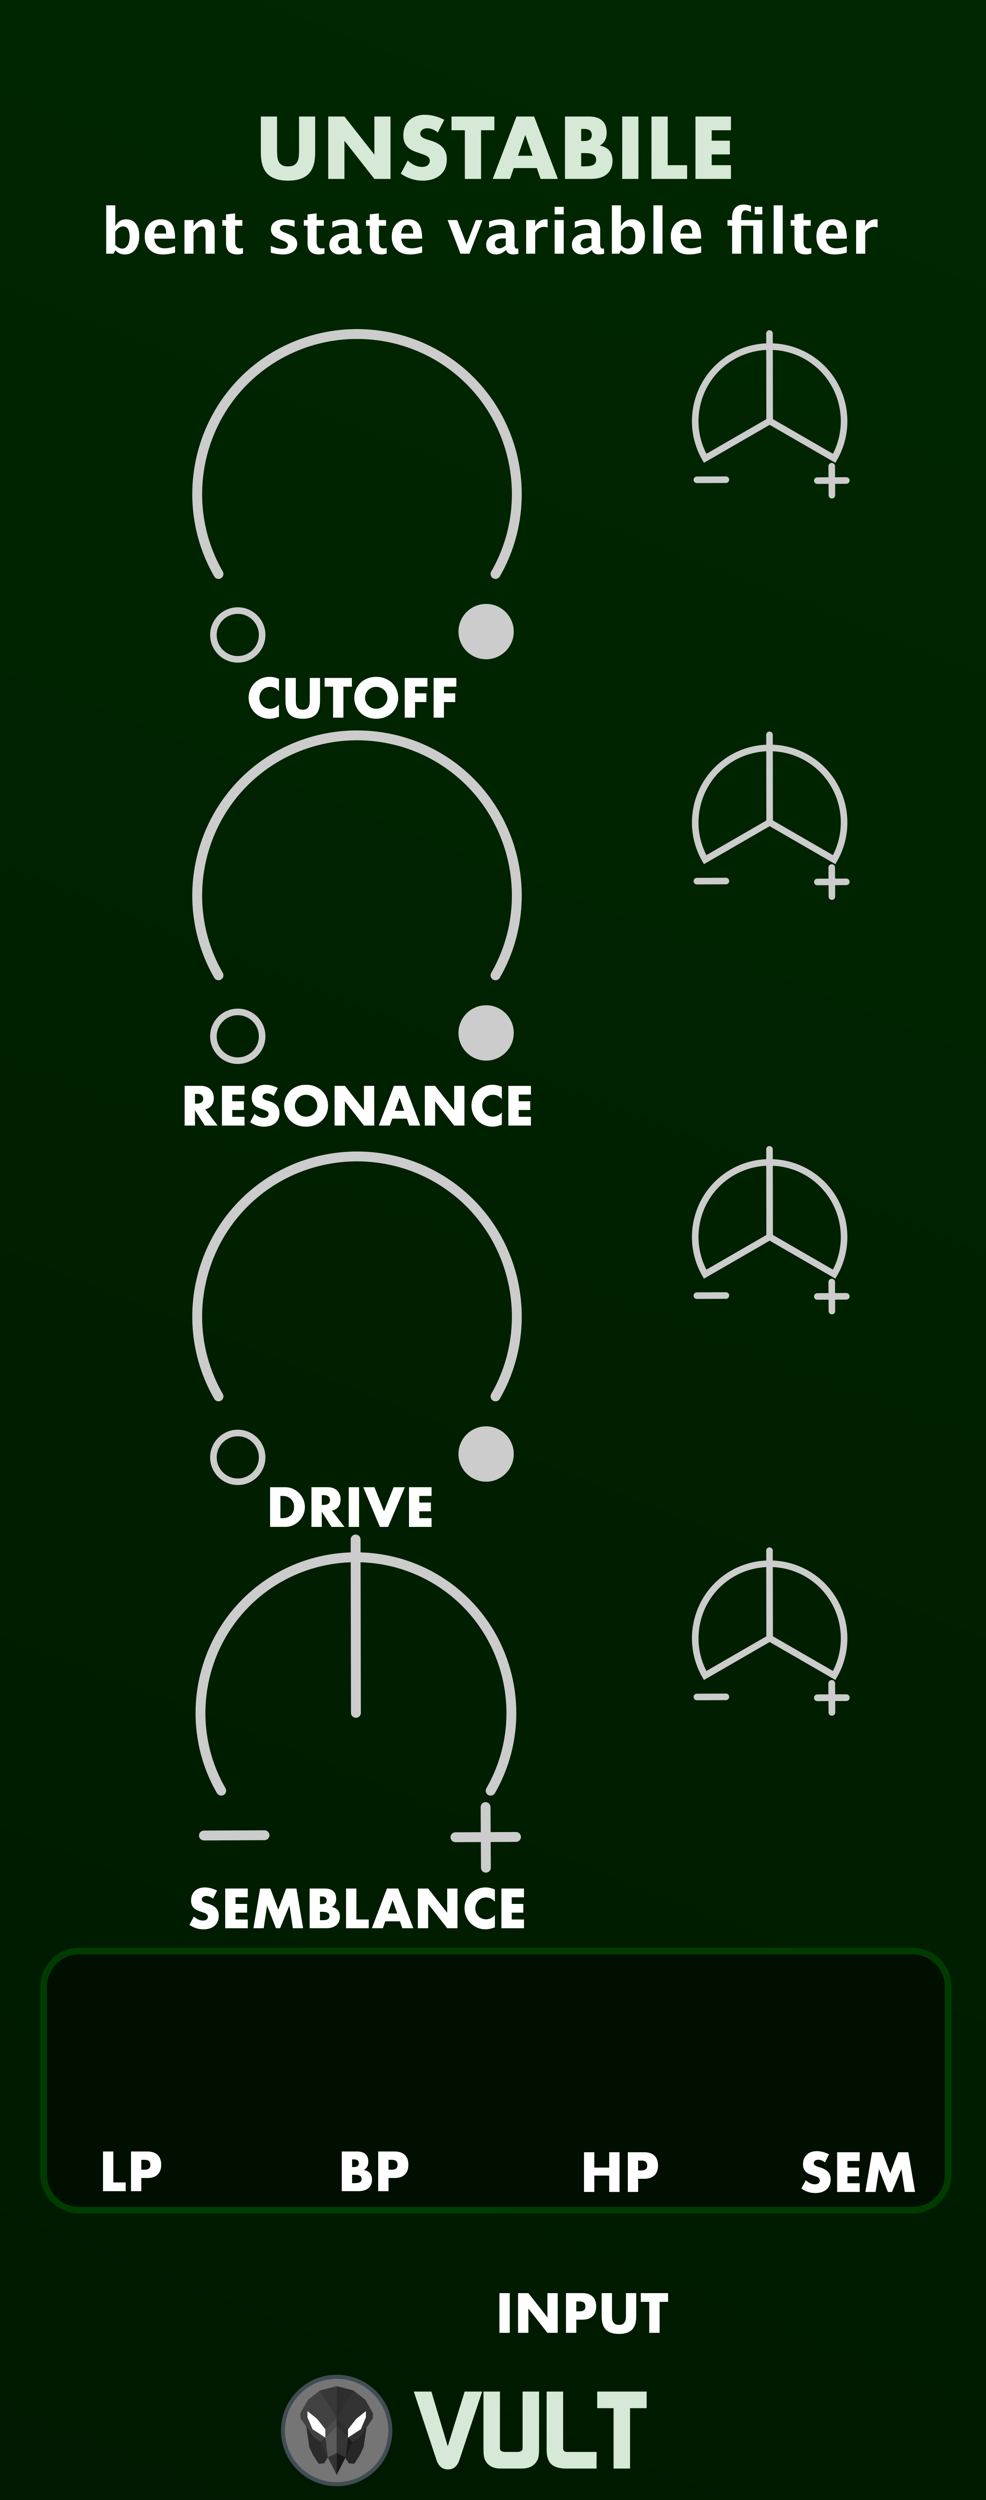<?xml version="1.0" encoding="UTF-8" standalone="no"?>
<svg
   xmlns:dc="http://purl.org/dc/elements/1.1/"
   xmlns:cc="http://creativecommons.org/ns#"
   xmlns:rdf="http://www.w3.org/1999/02/22-rdf-syntax-ns#"
   xmlns:svg="http://www.w3.org/2000/svg"
   xmlns="http://www.w3.org/2000/svg"
   xmlns:xlink="http://www.w3.org/1999/xlink"
   xmlns:sodipodi="http://sodipodi.sourceforge.net/DTD/sodipodi-0.dtd"
   xmlns:inkscape="http://www.inkscape.org/namespaces/inkscape"
   width="150px"
   height="380px"
   version="1.1"
   xml:space="preserve"
   style="fill-rule:evenodd;clip-rule:evenodd;"
   id="svg4863"
   sodipodi:docname="Unstabile.svg"
   inkscape:version="0.92.3 (2405546, 2018-03-11)">
  <rect width="100%" height="100%" fill="#808080" stroke="none"/>
  <defs
   id="defs4867">
    <linearGradient
   inkscape:collect="always"
   id="linearGradient5326">
      <stop
   style="stop-color:#001900;stop-opacity:1"
   offset="0"
   id="stop5322" />
      <stop
   style="stop-color:#002800;stop-opacity:1"
   offset="1"
   id="stop5324" />
    </linearGradient>
    <linearGradient
   inkscape:collect="always"
   xlink:href="#linearGradient5326"
   id="linearGradient5328"
   x1="0"
   y1="379.998"
   x2="150"
   y2="-0"
   gradientUnits="userSpaceOnUse" />
  </defs>
  <sodipodi:namedview
   pagecolor="#ffffff"
   bordercolor="#666666"
   borderopacity="1"
   objecttolerance="10"
   gridtolerance="10"
   guidetolerance="10"
   inkscape:pageopacity="0"
   inkscape:pageshadow="2"
   inkscape:window-width="1920"
   inkscape:window-height="1017"
   id="namedview4865"
   showgrid="false"
   inkscape:zoom="1.5798254"
   inkscape:cx="13.528258"
   inkscape:cy="162.30031"
   inkscape:window-x="1912"
   inkscape:window-y="-8"
   inkscape:window-maximized="1"
   inkscape:current-layer="svg4863" />
  <rect
   x="0"
   y="-0"
   width="150"
   height="379.998"
   style="fill:url(#linearGradient5328);stroke-width:3.786;fill-opacity:1"
   id="rect4542" />
  <path
   d="m 126.904,130.662 c 2.737,-4.742 1.665,-10.824 -2.533,-14.346 -4.194,-3.521 -10.372,-3.521 -14.566,0 -4.198,3.521 -5.27,9.604 -2.533,14.346 l 9.816,-5.666 z"
   style="fill:none;stroke:#cccccc;stroke-width:1;stroke-miterlimit:4;stroke-dasharray:none;stroke-linecap:round"
   id="path4545"
   inkscape:connector-curvature="0" />
  <path
   d="m 126.531,131.859 0.024,4.41"
   style="fill:#cccccc;fill-rule:nonzero;stroke:#cccccc;stroke-width:1;stroke-miterlimit:4;stroke-dasharray:none;stroke-linecap:round"
   id="path4548"
   inkscape:connector-curvature="0" />
  <path
   d="m 128.748,134.032 -4.41,0.02"
   style="fill:#cccccc;fill-rule:nonzero;stroke:#cccccc;stroke-width:1;stroke-miterlimit:4;stroke-dasharray:none;stroke-linecap:round"
   id="path4551"
   inkscape:connector-curvature="0" />
  <path
   d="m 110.429,133.908 -4.414,0.02"
   style="fill:#cccccc;fill-rule:nonzero;stroke:#cccccc;stroke-width:1;stroke-miterlimit:4;stroke-dasharray:none;stroke-linecap:round"
   id="path4554"
   inkscape:connector-curvature="0" />
  <path
   d="m 117.087,125 -0.024,-13.31"
   style="fill:none;stroke:#cccccc;stroke-width:1;stroke-miterlimit:4;stroke-dasharray:none;stroke-linecap:round"
   id="path4557"
   inkscape:connector-curvature="0" />
  <path
   inkscape:connector-curvature="0"
   id="path4560"
   style="fill:#ffffff;fill-rule:nonzero;stroke-width:4.002"
   d="m 29.66,167.739 h 0.296 c 0.308,0 0.548,-0.064 0.712,-0.192 0.164,-0.128 0.248,-0.312 0.248,-0.552 0,-0.24 -0.084,-0.424 -0.248,-0.552 -0.164,-0.128 -0.404,-0.192 -0.712,-0.192 h -0.296 z m 3.449,3.337 h -1.953 l -1.497,-2.321 v 2.321 h -1.569 v -6.035 h 2.441 c 0.336,0 0.628,0.048 0.88,0.148 0.252,0.1 0.456,0.232 0.62,0.404 0.164,0.172 0.284,0.368 0.368,0.592 0.084,0.224 0.124,0.464 0.124,0.72 0,0.46 -0.112,0.832 -0.332,1.116 -0.22,0.284 -0.548,0.48 -0.98,0.58 z" />
  <path
   inkscape:connector-curvature="0"
   id="path4562"
   style="fill:#ffffff;fill-rule:nonzero;stroke-width:4.002"
   d="m 37.199,166.371 h -1.865 v 1.008 h 1.761 v 1.329 h -1.761 v 1.04 h 1.865 v 1.329 h -3.433 v -6.035 h 3.433 z" />
  <path
   inkscape:connector-curvature="0"
   id="path4564"
   style="fill:#ffffff;fill-rule:nonzero;stroke-width:4.002"
   d="m 41.641,166.587 c -0.172,-0.14 -0.34,-0.24 -0.512,-0.308 -0.172,-0.068 -0.336,-0.1 -0.496,-0.1 -0.204,0 -0.368,0.048 -0.496,0.144 -0.128,0.096 -0.192,0.22 -0.192,0.376 0,0.108 0.032,0.196 0.096,0.264 0.064,0.068 0.148,0.128 0.252,0.18 0.104,0.052 0.22,0.096 0.352,0.132 0.132,0.036 0.26,0.076 0.388,0.12 0.512,0.172 0.888,0.4 1.124,0.684 0.236,0.284 0.356,0.656 0.356,1.116 0,0.308 -0.052,0.588 -0.156,0.84 -0.104,0.252 -0.256,0.464 -0.456,0.644 -0.2,0.18 -0.444,0.316 -0.736,0.416 -0.292,0.1 -0.62,0.148 -0.988,0.148 -0.764,0 -1.469,-0.228 -2.121,-0.68 l 0.672,-1.265 c 0.236,0.208 0.468,0.364 0.696,0.464 0.228,0.1 0.456,0.152 0.68,0.152 0.256,0 0.448,-0.06 0.572,-0.176 0.124,-0.116 0.188,-0.252 0.188,-0.4 0,-0.092 -0.016,-0.168 -0.048,-0.236 -0.032,-0.068 -0.084,-0.128 -0.16,-0.184 -0.076,-0.056 -0.172,-0.108 -0.292,-0.156 -0.12,-0.048 -0.264,-0.1 -0.436,-0.16 -0.204,-0.064 -0.4,-0.136 -0.596,-0.212 -0.196,-0.076 -0.368,-0.18 -0.52,-0.308 -0.152,-0.128 -0.276,-0.288 -0.368,-0.484 -0.092,-0.196 -0.14,-0.44 -0.14,-0.74 0,-0.3 0.048,-0.568 0.148,-0.812 0.1,-0.244 0.236,-0.452 0.416,-0.624 0.18,-0.172 0.396,-0.308 0.656,-0.404 0.26,-0.096 0.548,-0.144 0.868,-0.144 0.3,0 0.612,0.04 0.936,0.124 0.324,0.084 0.636,0.204 0.936,0.364 z" />
  <path
   inkscape:connector-curvature="0"
   id="path4566"
   style="fill:#ffffff;fill-rule:nonzero;stroke-width:4.002"
   d="m 44.866,168.06 c 0,0.24 0.044,0.46 0.136,0.664 0.092,0.204 0.212,0.38 0.368,0.528 0.156,0.148 0.336,0.264 0.54,0.348 0.204,0.084 0.424,0.124 0.652,0.124 0.228,0 0.448,-0.04 0.652,-0.124 0.204,-0.084 0.388,-0.2 0.544,-0.348 0.156,-0.148 0.28,-0.324 0.372,-0.528 0.092,-0.204 0.136,-0.424 0.136,-0.664 0,-0.24 -0.044,-0.46 -0.136,-0.664 -0.092,-0.204 -0.216,-0.38 -0.372,-0.528 -0.156,-0.148 -0.34,-0.264 -0.544,-0.348 -0.204,-0.084 -0.424,-0.124 -0.652,-0.124 -0.228,0 -0.448,0.04 -0.652,0.124 -0.204,0.084 -0.384,0.2 -0.54,0.348 -0.156,0.148 -0.276,0.324 -0.368,0.528 -0.092,0.204 -0.136,0.424 -0.136,0.664 z m -1.641,0 c 0,-0.448 0.084,-0.864 0.248,-1.253 0.164,-0.388 0.396,-0.724 0.688,-1.012 0.292,-0.288 0.644,-0.512 1.052,-0.676 0.408,-0.164 0.856,-0.244 1.349,-0.244 0.484,0 0.932,0.08 1.345,0.244 0.412,0.164 0.764,0.388 1.06,0.676 0.296,0.288 0.528,0.624 0.692,1.012 0.164,0.388 0.248,0.804 0.248,1.253 0,0.448 -0.084,0.864 -0.248,1.253 -0.164,0.388 -0.396,0.724 -0.692,1.012 -0.296,0.288 -0.648,0.512 -1.06,0.676 -0.412,0.164 -0.86,0.244 -1.345,0.244 -0.492,0 -0.94,-0.08 -1.349,-0.244 -0.408,-0.164 -0.76,-0.388 -1.052,-0.676 -0.292,-0.288 -0.524,-0.624 -0.688,-1.012 -0.164,-0.388 -0.248,-0.804 -0.248,-1.253 z" />
  <path
   inkscape:connector-curvature="0"
   id="path4568"
   style="fill:#ffffff;fill-rule:nonzero;stroke-width:4.002"
   d="m 50.901,171.077 v -6.035 h 1.569 l 2.897,3.69 v -3.69 h 1.561 v 6.035 h -1.561 l -2.897,-3.69 v 3.69 z" />
  <path
   inkscape:connector-curvature="0"
   id="path4570"
   style="fill:#ffffff;fill-rule:nonzero;stroke-width:4.002"
   d="m 61.489,168.836 -0.704,-2.009 -0.704,2.009 z m 0.416,1.192 H 59.664 l -0.36,1.048 h -1.673 l 2.297,-6.035 h 1.713 l 2.297,6.035 h -1.673 z" />
  <path
   inkscape:connector-curvature="0"
   id="path4572"
   style="fill:#ffffff;fill-rule:nonzero;stroke-width:4.002"
   d="m 64.626,171.077 v -6.035 h 1.569 l 2.897,3.69 v -3.69 h 1.561 v 6.035 h -1.561 l -2.897,-3.69 v 3.69 z" />
  <path
   inkscape:connector-curvature="0"
   id="path4574"
   style="fill:#ffffff;fill-rule:nonzero;stroke-width:4.002"
   d="m 76.343,167.059 c -0.364,-0.444 -0.812,-0.664 -1.345,-0.664 -0.236,0 -0.452,0.044 -0.652,0.128 -0.2,0.084 -0.372,0.2 -0.516,0.348 -0.144,0.148 -0.256,0.32 -0.34,0.524 -0.084,0.204 -0.124,0.42 -0.124,0.656 0,0.24 0.04,0.46 0.124,0.664 0.084,0.204 0.196,0.38 0.344,0.528 0.148,0.148 0.32,0.268 0.516,0.352 0.196,0.084 0.412,0.128 0.64,0.128 0.5,0 0.952,-0.212 1.353,-0.64 v 1.857 l -0.16,0.056 c -0.24,0.084 -0.464,0.148 -0.672,0.188 -0.208,0.04 -0.412,0.06 -0.616,0.06 -0.416,0 -0.816,-0.08 -1.196,-0.236 -0.38,-0.156 -0.716,-0.38 -1.008,-0.664 -0.292,-0.284 -0.524,-0.624 -0.7,-1.016 -0.176,-0.392 -0.264,-0.82 -0.264,-1.285 0,-0.464 0.088,-0.888 0.26,-1.277 0.172,-0.388 0.404,-0.72 0.696,-1 0.292,-0.28 0.628,-0.5 1.012,-0.656 0.384,-0.156 0.788,-0.236 1.209,-0.236 0.24,0 0.476,0.024 0.708,0.076 0.232,0.052 0.476,0.128 0.732,0.236 z" />
  <path
   inkscape:connector-curvature="0"
   id="path4576"
   style="fill:#ffffff;fill-rule:nonzero;stroke-width:4.002"
   d="m 80.769,166.371 h -1.865 v 1.008 h 1.761 v 1.329 h -1.761 v 1.04 h 1.865 v 1.329 H 77.336 v -6.035 h 3.433 z" />
  <path
   inkscape:connector-curvature="0"
   id="path4581"
   style="fill:none;stroke:#cccccc;stroke-width:1.5;stroke-miterlimit:4;stroke-dasharray:none;stroke-linecap:round"
   d="m 75.383,148.241 c 5.878,-10.184 3.577,-23.246 -5.43,-30.805 -9.008,-7.555 -22.273,-7.555 -31.281,0 -9.008,7.559 -11.309,20.621 -5.43,30.805" />
  <circle
   id="circle4584"
   style="fill:none;stroke:#cccccc;stroke-width:1;stroke-miterlimit:4;stroke-dasharray:none"
   r="3.706"
   cy="157.509"
   cx="36.173" />
  <circle
   id="circle4587"
   style="fill:#cccccc;stroke:#cccccc;stroke-width:1;stroke-miterlimit:4;stroke-dasharray:none"
   r="3.706"
   cy="156.997"
   cx="73.952" />
  <path
   d="m 144.249,301.981 c 0,-2.998 -2.436,-5.433 -5.435,-5.433 H 12.062 c -2.995,0 -5.431,2.435 -5.431,5.433 v 28.518 c 0,2.998 2.436,5.433 5.431,5.433 H 138.813 c 2.999,0 5.435,-2.435 5.435,-5.433 z"
   id="path4592"
   inkscape:connector-curvature="0"
   style="fill:#000f00;fill-opacity:1;stroke:#003c00;stroke-width:1;stroke-miterlimit:4;stroke-dasharray:none;stroke-opacity:1" />
  <path
   inkscape:connector-curvature="0"
   id="path4596"
   style="fill:none;stroke:#cccccc;stroke-width:1.5;stroke-miterlimit:4;stroke-dasharray:none;stroke-linecap:round"
   d="m 75.383,212.241 c 5.878,-10.184 3.577,-23.246 -5.43,-30.805 -9.008,-7.555 -22.273,-7.555 -31.281,0 -9.008,7.559 -11.309,20.621 -5.43,30.805" />
  <circle
   id="circle4599"
   style="fill:none;stroke:#cccccc;stroke-width:1;stroke-miterlimit:4;stroke-dasharray:none"
   r="3.706"
   cy="221.509"
   cx="36.173" />
  <circle
   id="circle4602"
   style="fill:#cccccc;stroke:#cccccc;stroke-width:1;stroke-miterlimit:4;stroke-dasharray:none"
   r="3.706"
   cy="220.997"
   cx="73.952" />
  <rect
   id="rect4607"
   style="fill:#ffffff;fill-rule:nonzero;stroke-width:4.002"
   height="6.035"
   width="1.569"
   y="348.538"
   x="75.98" />
  <path
   inkscape:connector-curvature="0"
   id="path4609"
   style="fill:#ffffff;fill-rule:nonzero;stroke-width:4.002"
   d="m 78.814,354.573 v -6.035 h 1.569 l 2.897,3.69 v -3.69 h 1.561 v 6.035 H 83.279 l -2.897,-3.69 v 3.69 z" />
  <path
   inkscape:connector-curvature="0"
   id="path4611"
   style="fill:#ffffff;fill-rule:nonzero;stroke-width:4.002"
   d="m 87.673,351.307 h 0.52 c 0.576,0 0.864,-0.252 0.864,-0.752 0,-0.5 -0.288,-0.752 -0.864,-0.752 h -0.52 z m 0,3.265 h -1.569 v -6.035 h 2.497 c 0.676,0 1.196,0.176 1.557,0.528 0.36,0.352 0.54,0.848 0.54,1.489 0,0.64 -0.18,1.136 -0.54,1.489 -0.36,0.352 -0.88,0.528 -1.557,0.528 h -0.928 z" />
  <path
   inkscape:connector-curvature="0"
   id="path4613"
   style="fill:#ffffff;fill-rule:nonzero;stroke-width:4.002"
   d="m 93.1,348.538 v 3.281 c 0,0.176 0.008,0.356 0.02,0.54 0.012,0.184 0.052,0.352 0.12,0.5 0.068,0.148 0.172,0.272 0.316,0.364 0.144,0.092 0.348,0.14 0.608,0.14 0.26,0 0.464,-0.048 0.604,-0.14 0.14,-0.092 0.248,-0.216 0.316,-0.364 0.068,-0.148 0.112,-0.316 0.124,-0.5 0.012,-0.184 0.02,-0.364 0.02,-0.54 v -3.281 h 1.561 v 3.497 c 0,0.94 -0.216,1.625 -0.644,2.057 -0.428,0.432 -1.088,0.648 -1.981,0.648 -0.892,0 -1.553,-0.216 -1.985,-0.648 -0.432,-0.432 -0.648,-1.116 -0.648,-2.057 v -3.497 z" />
  <path
   inkscape:connector-curvature="0"
   id="path4615"
   style="fill:#ffffff;fill-rule:nonzero;stroke-width:4.002"
   d="m 100.343,349.867 v 4.706 h -1.569 v -4.706 h -1.289 v -1.329 h 4.146 v 1.329 z" />
  <path
   inkscape:connector-curvature="0"
   id="path4620"
   style="fill:#ffffff;fill-rule:nonzero;stroke-width:4.002"
   d="m 17.241,327.008 v 4.706 h 1.881 v 1.329 h -3.449 v -6.035 z" />
  <path
   inkscape:connector-curvature="0"
   id="path4622"
   style="fill:#ffffff;fill-rule:nonzero;stroke-width:4.002"
   d="m 21.499,329.777 h 0.52 c 0.576,0 0.864,-0.252 0.864,-0.752 0,-0.5 -0.288,-0.752 -0.864,-0.752 h -0.52 z m 0,3.265 h -1.569 v -6.035 h 2.497 c 0.676,0 1.196,0.176 1.557,0.528 0.36,0.352 0.54,0.848 0.54,1.489 0,0.64 -0.18,1.136 -0.54,1.489 -0.36,0.352 -0.88,0.528 -1.557,0.528 h -0.928 z" />
  <path
   inkscape:connector-curvature="0"
   id="path4627"
   style="fill:#ffffff;fill-rule:nonzero;stroke-width:4.002"
   d="m 90.414,329.453 h 2.265 v -2.329 h 1.569 v 6.035 h -1.569 v -2.489 h -2.265 v 2.489 h -1.569 v -6.035 h 1.569 z" />
  <path
   inkscape:connector-curvature="0"
   id="path4629"
   style="fill:#ffffff;fill-rule:nonzero;stroke-width:4.002"
   d="m 97.08,329.893 h 0.52 c 0.576,0 0.864,-0.252 0.864,-0.752 0,-0.5 -0.288,-0.752 -0.864,-0.752 h -0.52 z m 0,3.265 h -1.569 v -6.035 h 2.497 c 0.676,0 1.196,0.176 1.557,0.528 0.36,0.352 0.54,0.848 0.54,1.489 0,0.64 -0.18,1.136 -0.54,1.489 -0.36,0.352 -0.88,0.528 -1.557,0.528 h -0.928 z" />
  <path
   inkscape:connector-curvature="0"
   id="path4634"
   style="fill:#ffffff;fill-rule:nonzero;stroke-width:1.059"
   d="m 16.158,38.559 v -7.351 h 1.379 v 3.203 c 0.354,-0.72 0.911,-1.08 1.672,-1.08 0.614,0 1.098,0.226 1.449,0.675 0.353,0.45 0.528,1.069 0.528,1.857 0,0.853 -0.198,1.535 -0.596,2.047 -0.397,0.51 -0.927,0.765 -1.591,0.765 -0.572,0 -1.059,-0.211 -1.462,-0.633 l -0.256,0.517 z m 1.379,-1.336 c 0.336,0.373 0.692,0.559 1.07,0.559 0.339,0 0.609,-0.164 0.81,-0.491 0.202,-0.327 0.303,-0.764 0.303,-1.311 0,-1.046 -0.337,-1.569 -1.01,-1.569 -0.407,0 -0.797,0.263 -1.173,0.787 z" />
  <path
   inkscape:connector-curvature="0"
   id="path4636"
   style="fill:#ffffff;fill-rule:nonzero;stroke-width:1.059"
   d="m 26.637,38.387 c -0.654,0.193 -1.276,0.289 -1.862,0.289 -0.853,0 -1.527,-0.242 -2.02,-0.726 -0.493,-0.484 -0.74,-1.146 -0.74,-1.983 0,-0.792 0.226,-1.428 0.678,-1.911 0.451,-0.483 1.048,-0.724 1.789,-0.724 0.749,0 1.295,0.236 1.639,0.707 0.345,0.472 0.517,1.219 0.517,2.239 h -3.17 c 0.093,0.975 0.628,1.462 1.606,1.462 0.463,0 0.984,-0.107 1.564,-0.321 z M 23.448,35.5 h 1.835 c 0,-0.872 -0.282,-1.308 -0.843,-1.308 -0.572,0 -0.902,0.435 -0.992,1.308 z" />
  <path
   inkscape:connector-curvature="0"
   id="path4638"
   style="fill:#ffffff;fill-rule:nonzero;stroke-width:1.059"
   d="m 28.063,38.559 v -5.112 h 1.377 v 0.963 c 0.45,-0.72 1.031,-1.08 1.742,-1.08 0.456,0 0.816,0.144 1.08,0.433 0.264,0.289 0.396,0.683 0.396,1.183 V 38.559 h -1.379 v -3.273 c 0,-0.58 -0.193,-0.87 -0.577,-0.87 -0.437,0 -0.859,0.308 -1.262,0.926 V 38.559 Z" />
  <path
   inkscape:connector-curvature="0"
   id="path4640"
   style="fill:#ffffff;fill-rule:nonzero;stroke-width:1.059"
   d="m 36.959,38.532 c -0.329,0.095 -0.589,0.144 -0.778,0.144 -1.194,0 -1.792,-0.559 -1.792,-1.676 v -2.691 h -0.572 v -0.861 h 0.572 v -0.861 l 1.379,-0.159 v 1.02 h 1.094 v 0.861 h -1.094 v 2.509 c 0,0.628 0.256,0.941 0.768,0.941 0.119,0 0.259,-0.022 0.425,-0.066 z" />
  <path
   inkscape:connector-curvature="0"
   id="path4642"
   style="fill:#ffffff;fill-rule:nonzero;stroke-width:1.059"
   d="m 41.196,38.396 v -1.01 c 0.683,0.286 1.266,0.428 1.75,0.428 0.565,0 0.848,-0.192 0.848,-0.577 0,-0.248 -0.233,-0.465 -0.699,-0.651 l -0.466,-0.186 c -0.506,-0.205 -0.867,-0.426 -1.084,-0.662 -0.217,-0.235 -0.326,-0.527 -0.326,-0.875 0,-0.485 0.184,-0.861 0.554,-1.13 0.37,-0.268 0.886,-0.402 1.55,-0.402 0.416,0 0.912,0.06 1.485,0.182 v 0.968 c -0.553,-0.193 -1.01,-0.288 -1.373,-0.288 -0.571,0 -0.857,0.177 -0.857,0.53 0,0.233 0.211,0.43 0.633,0.591 l 0.4,0.154 c 0.599,0.227 1.015,0.456 1.25,0.689 0.234,0.233 0.352,0.533 0.352,0.899 0,0.481 -0.2,0.871 -0.598,1.171 -0.399,0.299 -0.918,0.449 -1.557,0.449 -0.615,0 -1.236,-0.093 -1.862,-0.28 z" />
  <path
   inkscape:connector-curvature="0"
   id="path4644"
   style="fill:#ffffff;fill-rule:nonzero;stroke-width:1.059"
   d="m 49.357,38.532 c -0.329,0.095 -0.588,0.144 -0.777,0.144 -1.195,0 -1.792,-0.559 -1.792,-1.676 v -2.691 h -0.573 v -0.861 h 0.573 v -0.861 l 1.377,-0.159 v 1.02 h 1.095 v 0.861 h -1.095 v 2.509 c 0,0.628 0.256,0.941 0.769,0.941 0.118,0 0.259,-0.022 0.424,-0.066 z" />
  <path
   inkscape:connector-curvature="0"
   id="path4646"
   style="fill:#ffffff;fill-rule:nonzero;stroke-width:1.059"
   d="m 53.09,38.01 c -0.458,0.444 -0.951,0.666 -1.475,0.666 -0.448,0 -0.81,-0.137 -1.089,-0.41 -0.28,-0.273 -0.419,-0.627 -0.419,-1.062 0,-0.564 0.226,-0.999 0.678,-1.305 0.451,-0.306 1.098,-0.458 1.939,-0.458 h 0.367 v -0.466 c 0,-0.53 -0.302,-0.796 -0.907,-0.796 -0.537,0 -1.08,0.152 -1.629,0.456 v -0.95 c 0.624,-0.236 1.242,-0.354 1.853,-0.354 1.338,0 2.006,0.533 2.006,1.597 v 2.263 c 0,0.4 0.129,0.6 0.386,0.6 0.047,0 0.107,-0.005 0.182,-0.018 l 0.032,0.773 c -0.291,0.087 -0.548,0.13 -0.772,0.13 -0.565,0 -0.929,-0.222 -1.089,-0.666 z m 0,-0.74 v -1.039 h -0.325 c -0.891,0 -1.336,0.28 -1.336,0.839 0,0.19 0.065,0.348 0.193,0.478 0.129,0.128 0.288,0.193 0.478,0.193 0.323,0 0.653,-0.157 0.991,-0.47 z" />
  <path
   inkscape:connector-curvature="0"
   id="path4648"
   style="fill:#ffffff;fill-rule:nonzero;stroke-width:1.059"
   d="m 58.826,38.532 c -0.329,0.095 -0.589,0.144 -0.778,0.144 -1.194,0 -1.792,-0.559 -1.792,-1.676 v -2.691 h -0.572 v -0.861 h 0.572 v -0.861 l 1.379,-0.159 v 1.02 h 1.094 v 0.861 h -1.094 v 2.509 c 0,0.628 0.256,0.941 0.769,0.941 0.118,0 0.258,-0.022 0.424,-0.066 z" />
  <path
   inkscape:connector-curvature="0"
   id="path4650"
   style="fill:#ffffff;fill-rule:nonzero;stroke-width:1.059"
   d="m 64.216,38.387 c -0.654,0.193 -1.275,0.289 -1.861,0.289 -0.853,0 -1.528,-0.242 -2.021,-0.726 -0.493,-0.484 -0.74,-1.146 -0.74,-1.983 0,-0.792 0.226,-1.428 0.678,-1.911 0.451,-0.483 1.048,-0.724 1.79,-0.724 0.747,0 1.294,0.236 1.638,0.707 0.345,0.472 0.517,1.219 0.517,2.239 h -3.17 c 0.093,0.975 0.629,1.462 1.606,1.462 0.463,0 0.984,-0.107 1.564,-0.321 z m -3.189,-2.886 h 1.835 c 0,-0.872 -0.281,-1.308 -0.843,-1.308 -0.571,0 -0.902,0.435 -0.992,1.308 z" />
  <path
   inkscape:connector-curvature="0"
   id="path4652"
   style="fill:#ffffff;fill-rule:nonzero;stroke-width:1.059"
   d="m 70.046,38.559 -1.951,-5.112 h 1.453 l 1.429,3.687 1.42,-3.687 h 0.996 L 71.423,38.559 Z" />
  <path
   inkscape:connector-curvature="0"
   id="path4654"
   style="fill:#ffffff;fill-rule:nonzero;stroke-width:1.059"
   d="m 76.945,38.01 c -0.46,0.444 -0.951,0.666 -1.476,0.666 -0.447,0 -0.81,-0.137 -1.089,-0.41 -0.28,-0.273 -0.418,-0.627 -0.418,-1.062 0,-0.564 0.226,-0.999 0.677,-1.305 0.452,-0.306 1.098,-0.458 1.94,-0.458 h 0.367 v -0.466 c 0,-0.53 -0.303,-0.796 -0.907,-0.796 -0.537,0 -1.08,0.152 -1.629,0.456 v -0.95 c 0.624,-0.236 1.241,-0.354 1.853,-0.354 1.337,0 2.006,0.533 2.006,1.597 v 2.263 c 0,0.4 0.129,0.6 0.386,0.6 0.047,0 0.107,-0.005 0.181,-0.018 l 0.033,0.773 c -0.291,0.087 -0.55,0.13 -0.773,0.13 -0.564,0 -0.927,-0.222 -1.089,-0.666 z m 0,-0.74 v -1.039 h -0.326 c -0.89,0 -1.336,0.28 -1.336,0.839 0,0.19 0.065,0.348 0.194,0.478 0.128,0.128 0.288,0.193 0.478,0.193 0.322,0 0.653,-0.157 0.991,-0.47 z" />
  <path
   inkscape:connector-curvature="0"
   id="path4656"
   style="fill:#ffffff;fill-rule:nonzero;stroke-width:1.059"
   d="m 80.046,38.559 v -5.112 h 1.377 v 0.963 c 0.357,-0.72 0.9,-1.08 1.629,-1.08 0.087,0 0.173,0.009 0.256,0.028 v 1.229 c -0.196,-0.071 -0.377,-0.107 -0.545,-0.107 -0.548,0 -0.996,0.278 -1.34,0.833 v 3.245 z" />
  <path
   inkscape:connector-curvature="0"
   id="path4658"
   style="fill:#ffffff;fill-rule:nonzero;stroke-width:1.059"
   d="m 84.38,38.559 v -5.112 h 1.379 V 38.559 Z m 0,-5.973 v -1.151 h 1.379 v 1.151 z" />
  <path
   inkscape:connector-curvature="0"
   id="path4660"
   style="fill:#ffffff;fill-rule:nonzero;stroke-width:1.059"
   d="m 89.985,38.01 c -0.46,0.444 -0.951,0.666 -1.476,0.666 -0.447,0 -0.81,-0.137 -1.088,-0.41 -0.28,-0.273 -0.419,-0.627 -0.419,-1.062 0,-0.564 0.226,-0.999 0.678,-1.305 0.451,-0.306 1.098,-0.458 1.939,-0.458 h 0.367 v -0.466 c 0,-0.53 -0.303,-0.796 -0.907,-0.796 -0.537,0 -1.08,0.152 -1.629,0.456 v -0.95 c 0.624,-0.236 1.241,-0.354 1.853,-0.354 1.337,0 2.006,0.533 2.006,1.597 v 2.263 c 0,0.4 0.129,0.6 0.386,0.6 0.047,0 0.107,-0.005 0.182,-0.018 l 0.032,0.773 c -0.291,0.087 -0.55,0.13 -0.773,0.13 -0.564,0 -0.927,-0.222 -1.089,-0.666 z m 0,-0.74 v -1.039 h -0.325 c -0.891,0 -1.336,0.28 -1.336,0.839 0,0.19 0.064,0.348 0.193,0.478 0.129,0.128 0.288,0.193 0.478,0.193 0.323,0 0.653,-0.157 0.991,-0.47 z" />
  <path
   inkscape:connector-curvature="0"
   id="path4662"
   style="fill:#ffffff;fill-rule:nonzero;stroke-width:1.059"
   d="m 93.086,38.559 v -7.351 h 1.377 v 3.203 c 0.354,-0.72 0.912,-1.08 1.672,-1.08 0.614,0 1.098,0.226 1.451,0.675 0.352,0.45 0.528,1.069 0.528,1.857 0,0.853 -0.199,1.535 -0.596,2.047 -0.397,0.51 -0.929,0.765 -1.592,0.765 -0.571,0 -1.059,-0.211 -1.462,-0.633 l -0.256,0.517 z m 1.377,-1.336 c 0.336,0.373 0.692,0.559 1.071,0.559 0.338,0 0.608,-0.164 0.81,-0.491 0.201,-0.327 0.303,-0.764 0.303,-1.311 0,-1.046 -0.338,-1.569 -1.011,-1.569 -0.407,0 -0.797,0.263 -1.173,0.787 z" />
  <rect
   id="rect4664"
   style="fill:#ffffff;fill-rule:nonzero;stroke-width:1.059"
   height="7.351"
   width="1.379"
   y="31.208"
   x="99.404" />
  <path
   inkscape:connector-curvature="0"
   id="path4666"
   style="fill:#ffffff;fill-rule:nonzero;stroke-width:1.059"
   d="m 106.666,38.387 c -0.654,0.193 -1.276,0.289 -1.862,0.289 -0.853,0 -1.527,-0.242 -2.02,-0.726 -0.493,-0.484 -0.74,-1.146 -0.74,-1.983 0,-0.792 0.226,-1.428 0.678,-1.911 0.451,-0.483 1.048,-0.724 1.789,-0.724 0.749,0 1.295,0.236 1.639,0.707 0.344,0.472 0.517,1.219 0.517,2.239 h -3.17 c 0.093,0.975 0.628,1.462 1.606,1.462 0.462,0 0.984,-0.107 1.564,-0.321 z m -3.189,-2.886 h 1.834 c 0,-0.872 -0.281,-1.308 -0.842,-1.308 -0.572,0 -0.902,0.435 -0.992,1.308 z" />
  <path
   inkscape:connector-curvature="0"
   id="path4668"
   style="fill:#ffffff;fill-rule:nonzero;stroke-width:1.059"
   d="m 111.377,38.559 v -4.251 h -0.703 v -0.861 h 0.703 v -0.354 c 0,-0.643 0.152,-1.137 0.458,-1.483 0.306,-0.345 0.741,-0.519 1.305,-0.519 0.348,0 0.718,0.064 1.109,0.191 v 0.941 c -0.385,-0.172 -0.67,-0.256 -0.857,-0.256 -0.426,0 -0.638,0.388 -0.638,1.164 v 0.317 h 3.218 V 38.559 h -1.379 v -4.251 h -1.839 V 38.559 Z m 3.445,-5.973 v -1.151 h 1.15 v 1.151 z m -0.773,0.861" />
  <rect
   id="rect4670"
   style="fill:#ffffff;fill-rule:nonzero;stroke-width:1.059"
   height="7.351"
   width="1.379"
   y="31.208"
   x="117.695" />
  <path
   inkscape:connector-curvature="0"
   id="path4672"
   style="fill:#ffffff;fill-rule:nonzero;stroke-width:1.059"
   d="m 123.43,38.532 c -0.329,0.095 -0.589,0.144 -0.777,0.144 -1.195,0 -1.792,-0.559 -1.792,-1.676 v -2.691 h -0.573 v -0.861 h 0.573 v -0.861 l 1.377,-0.159 v 1.02 h 1.095 v 0.861 h -1.095 v 2.509 c 0,0.628 0.256,0.941 0.769,0.941 0.118,0 0.259,-0.022 0.424,-0.066 z" />
  <path
   inkscape:connector-curvature="0"
   id="path4674"
   style="fill:#ffffff;fill-rule:nonzero;stroke-width:1.059"
   d="m 128.821,38.387 c -0.655,0.193 -1.276,0.289 -1.862,0.289 -0.853,0 -1.527,-0.242 -2.02,-0.726 -0.494,-0.484 -0.741,-1.146 -0.741,-1.983 0,-0.792 0.227,-1.428 0.678,-1.911 0.452,-0.483 1.048,-0.724 1.79,-0.724 0.747,0 1.294,0.236 1.639,0.707 0.344,0.472 0.517,1.219 0.517,2.239 h -3.171 c 0.093,0.975 0.629,1.462 1.606,1.462 0.463,0 0.985,-0.107 1.565,-0.321 z m -3.189,-2.886 h 1.834 c 0,-0.872 -0.281,-1.308 -0.843,-1.308 -0.571,0 -0.901,0.435 -0.991,1.308 z" />
  <path
   inkscape:connector-curvature="0"
   id="path4676"
   style="fill:#ffffff;fill-rule:nonzero;stroke-width:1.059"
   d="m 130.246,38.559 v -5.112 h 1.379 v 0.963 c 0.357,-0.72 0.9,-1.08 1.629,-1.08 0.087,0 0.172,0.009 0.256,0.028 v 1.229 c -0.196,-0.071 -0.378,-0.107 -0.545,-0.107 -0.549,0 -0.996,0.278 -1.34,0.833 v 3.245 z" />
  
  
  
  
  
  
  
  
  <g
   id="g11219"
   style="fill:#d6e8d6"><path
     d="m 42.148,17.71 v 5.157 c 0,0.277 0.011,0.559 0.032,0.848 0.021,0.29 0.084,0.551 0.189,0.787 0.104,0.234 0.27,0.425 0.497,0.573 0.226,0.147 0.545,0.22 0.956,0.22 0.41,0 0.727,-0.073 0.95,-0.22 0.221,-0.148 0.388,-0.338 0.497,-0.573 0.109,-0.236 0.173,-0.497 0.194,-0.787 0.021,-0.289 0.032,-0.571 0.032,-0.848 v -5.157 h 2.452 v 5.497 c 0,1.476 -0.337,2.553 -1.012,3.233 -0.675,0.679 -1.713,1.019 -3.113,1.019 -1.401,0 -2.441,-0.34 -3.121,-1.019 C 40.022,25.76 39.682,24.683 39.682,23.207 v -5.497 z"
     style="fill:#d6e8d6;fill-rule:nonzero;stroke-width:1.332;fill-opacity:1"
     id="path4681"
     inkscape:connector-curvature="0" /><path
     d="m 49.935,27.195 v -9.485 h 2.465 l 4.554,5.799 v -5.799 h 2.453 V 27.195 h -2.453 l -4.554,-5.799 v 5.799 z"
     style="fill:#d6e8d6;fill-rule:nonzero;stroke-width:1.332;fill-opacity:1"
     id="path4683"
     inkscape:connector-curvature="0" /><path
     d="m 66.603,20.137 c -0.268,-0.217 -0.537,-0.38 -0.804,-0.483 -0.269,-0.105 -0.529,-0.157 -0.781,-0.157 -0.318,0 -0.578,0.075 -0.779,0.226 -0.202,0.151 -0.302,0.348 -0.302,0.591 0,0.168 0.051,0.305 0.151,0.414 0.101,0.109 0.233,0.204 0.397,0.284 0.164,0.08 0.348,0.149 0.553,0.208 0.206,0.059 0.409,0.121 0.61,0.188 0.806,0.269 1.395,0.627 1.767,1.076 0.374,0.449 0.561,1.034 0.561,1.754 0,0.487 -0.083,0.927 -0.245,1.321 -0.164,0.394 -0.404,0.733 -0.718,1.012 -0.314,0.281 -0.701,0.499 -1.157,0.655 -0.457,0.155 -0.975,0.232 -1.553,0.232 -1.2,0 -2.311,-0.356 -3.334,-1.068 l 1.056,-1.989 c 0.369,0.328 0.734,0.57 1.095,0.73 0.361,0.16 0.717,0.238 1.07,0.238 0.402,0 0.702,-0.092 0.899,-0.276 0.197,-0.185 0.296,-0.394 0.296,-0.63 0,-0.143 -0.025,-0.265 -0.076,-0.37 -0.049,-0.105 -0.133,-0.201 -0.25,-0.289 -0.119,-0.089 -0.272,-0.17 -0.46,-0.246 -0.189,-0.075 -0.417,-0.158 -0.686,-0.25 -0.318,-0.101 -0.631,-0.212 -0.938,-0.334 -0.305,-0.121 -0.578,-0.282 -0.818,-0.483 -0.238,-0.202 -0.432,-0.456 -0.578,-0.762 -0.147,-0.306 -0.22,-0.694 -0.22,-1.163 0,-0.47 0.077,-0.896 0.232,-1.277 0.156,-0.382 0.374,-0.709 0.655,-0.982 0.281,-0.272 0.625,-0.483 1.031,-0.635 0.406,-0.151 0.862,-0.226 1.365,-0.226 0.469,0 0.96,0.065 1.472,0.196 0.511,0.129 1.002,0.32 1.472,0.571 z"
     style="fill:#d6e8d6;fill-rule:nonzero;stroke-width:1.332;fill-opacity:1"
     id="path4685"
     inkscape:connector-curvature="0" /><path
     d="M 73.183,19.797 V 27.195 H 70.717 v -7.397 h -2.026 v -2.087 h 6.517 v 2.087 z"
     style="fill:#d6e8d6;fill-rule:nonzero;stroke-width:1.332;fill-opacity:1"
     id="path4687"
     inkscape:connector-curvature="0" /><path
     d="m 81.02,23.672 -1.107,-3.157 -1.107,3.157 z m 0.654,1.875 H 78.152 L 77.586,27.195 h -2.629 l 3.61,-9.485 h 2.693 L 84.869,27.195 h -2.629 z"
     style="fill:#d6e8d6;fill-rule:nonzero;stroke-width:1.332;fill-opacity:1"
     id="path4689"
     inkscape:connector-curvature="0" /><path
     d="m 88.417,25.282 h 0.541 c 0.621,0 1.064,-0.079 1.333,-0.238 0.268,-0.16 0.402,-0.416 0.402,-0.767 0,-0.353 -0.135,-0.609 -0.402,-0.767 -0.269,-0.16 -0.713,-0.24 -1.333,-0.24 h -0.541 z m 0,-3.849 h 0.453 c 0.771,0 1.157,-0.306 1.157,-0.918 0,-0.613 -0.386,-0.919 -1.157,-0.919 h -0.453 z m -2.467,-3.723 h 3.673 c 0.872,0 1.536,0.209 1.989,0.629 0.453,0.42 0.679,1.023 0.679,1.811 0,0.478 -0.087,0.874 -0.258,1.188 -0.172,0.316 -0.434,0.581 -0.786,0.799 0.352,0.068 0.651,0.17 0.899,0.309 0.248,0.137 0.449,0.308 0.603,0.509 0.156,0.201 0.266,0.428 0.334,0.679 0.067,0.252 0.1,0.519 0.1,0.806 0,0.444 -0.077,0.838 -0.232,1.181 -0.156,0.345 -0.374,0.634 -0.655,0.868 -0.281,0.234 -0.622,0.412 -1.024,0.529 -0.404,0.117 -0.856,0.176 -1.359,0.176 h -3.964 z"
     style="fill:#d6e8d6;fill-rule:nonzero;stroke-width:1.332;fill-opacity:1"
     id="path4691"
     inkscape:connector-curvature="0" /><rect
     x="94.656"
     y="17.71"
     width="2.465"
     height="9.485"
     style="fill:#d6e8d6;fill-rule:nonzero;stroke-width:1.332;fill-opacity:1"
     id="rect4693" /><path
     d="m 101.575,17.71 v 7.396 h 2.957 V 27.195 h -5.422 v -9.485 z"
     style="fill:#d6e8d6;fill-rule:nonzero;stroke-width:1.332;fill-opacity:1"
     id="path4695"
     inkscape:connector-curvature="0" /><path
     d="m 111.198,19.797 h -2.93 v 1.585 h 2.768 v 2.088 h -2.768 v 1.636 h 2.93 V 27.195 h -5.396 v -9.485 h 5.396 z"
     style="fill:#d6e8d6;fill-rule:nonzero;stroke-width:1.332;fill-opacity:1"
     id="path4697"
     inkscape:connector-curvature="0" /></g>
  
  
  
  <g
   id="g11225"
   style="fill:#d6e8d6"><path
     inkscape:connector-curvature="0"
     style="fill:#d6e8d6;fill-rule:nonzero;stroke-width:0.096;fill-opacity:1"
     d="m 62.952,363.5 h 2.674 l 2.49,8.317 2.574,-8.317 h 2.66 l -3.46,10.397 c -0.323,0.959 -0.903,1.438 -1.738,1.438 -0.847,0 -1.432,-0.484 -1.755,-1.452 z"
     id="path42" /><path
     inkscape:connector-curvature="0"
     style="fill:#d6e8d6;fill-rule:nonzero;stroke-width:0.096;fill-opacity:1"
     d="m 73.55,372.292 v -8.793 h 2.507 v 8.709 c 0.044,0.312 0.334,0.468 0.869,0.468 h 1.705 c 0.512,0 0.797,-0.145 0.853,-0.435 l 0.017,-0.084 v -8.659 h 2.507 v 8.776 c 0,0.769 -0.084,1.315 -0.251,1.638 -0.446,0.858 -1.231,1.287 -2.357,1.287 h -3.243 c -1.159,0 -1.95,-0.44 -2.374,-1.321 -0.156,-0.323 -0.234,-0.852 -0.234,-1.588 z"
     id="path44" /><path
     inkscape:connector-curvature="0"
     style="fill:#d6e8d6;fill-rule:nonzero;stroke-width:0.096;fill-opacity:1"
     d="m 83.161,372.343 v -8.843 h 2.507 v 8.642 c 0,0.357 0.212,0.535 0.635,0.535 h 4.463 l -0.017,2.524 h -4.664 c -0.167,0 -0.312,-0.006 -0.435,-0.017 -0.903,-0.078 -1.544,-0.343 -1.922,-0.794 -0.379,-0.452 -0.568,-1.134 -0.568,-2.048 z"
     id="path46" /><path
     inkscape:connector-curvature="0"
     style="fill:#d6e8d6;fill-rule:nonzero;stroke-width:0.096;fill-opacity:1"
     d="m 90.851,366.024 v -2.524 h 7.522 v 2.524 h -2.524 v 9.177 h -2.507 v -9.177 z"
     id="path48" /></g>
  <path
   id="path4"
   d="m 59.383,369.417 c 0,-4.509 -3.655,-8.165 -8.165,-8.165 -4.509,0 -8.165,3.655 -8.165,8.165 0,4.509 3.655,8.165 8.165,8.165 4.509,0 8.165,-3.655 8.165,-8.165 z"
   style="fill:#757575;fill-rule:nonzero;stroke:#414c55;stroke-width:0.611;stroke-miterlimit:10;stroke-dasharray:none;stroke-opacity:1"
   inkscape:connector-curvature="0" />
  <path
   inkscape:connector-curvature="0"
   style="fill:#2b2b2b;fill-rule:nonzero;stroke-width:0.036"
   d="m 49.321,374.394 0.553,-0.89 -1.063,-2.393 -2.216,-2.284 0.459,3.101 0.597,1.28 0.833,1.263 z"
   id="polygon6" />
  <path
   inkscape:connector-curvature="0"
   style="fill:#262626;fill-rule:nonzero;stroke-width:0.036"
   d="m 53.048,374.401 -0.553,-0.89 1.063,-2.393 2.216,-2.284 -0.459,3.101 -0.597,1.28 -0.833,1.263 z"
   id="polygon8" />
  <path
   inkscape:connector-curvature="0"
   style="fill:#424242;fill-rule:nonzero;stroke-width:0.036"
   d="m 48.636,363.359 2.584,-0.66 v 13.448 l -1.35,-2.651 -1.06,-2.385 -1.023,-0.581 -2.052,-2.921 -0.057,-0.775 1.149,-2.067 z"
   id="polygon12" />
  <path
   inkscape:connector-curvature="0"
   style="fill:#333333;fill-rule:nonzero;stroke-width:0.036"
   d="m 53.801,363.364 -2.584,-0.66 v 13.448 l 1.35,-2.651 1.06,-2.385 1.023,-0.581 2.051,-2.921 0.057,-0.775 -1.148,-2.067 z"
   id="polygon14" />
  <path
   inkscape:connector-curvature="0"
   style="fill:#4c4c4c;fill-rule:nonzero;stroke-width:0.036"
   d="m 49.496,369.237 1.723,-1.684 v 1.23 l -1.723,1.718 v -1.263"
   id="polyline16" />
  <path
   inkscape:connector-curvature="0"
   style="fill:#5b5b5b;fill-rule:nonzero;stroke-width:0.036"
   d="m 51.22,368.781 -1.723,1.718 0.376,3.004 1.347,2.643 z"
   id="polygon18" />
  <path
   inkscape:connector-curvature="0"
   style="fill:#333333;fill-rule:nonzero;stroke-width:0.036"
   d="m 51.22,376.146 -1.347,-2.643 1.347,-0.635 z"
   id="polygon20" />
  <path
   inkscape:connector-curvature="0"
   style="fill:#ffffff;fill-rule:nonzero;stroke-width:0.036"
   d="m 49.497,370.499 v -1.263 l -1.249,-1.579 -1.477,-1.19 -0.002,0.932 0.775,1.823 z"
   id="polygon22" />
  <path
   inkscape:connector-curvature="0"
   style="fill:#2d2d2d;fill-rule:nonzero;stroke-width:0.036"
   d="m 52.942,369.238 -1.723,-1.684 v 1.23 l 1.723,1.718 v -1.263"
   id="polyline24" />
  <path
   inkscape:connector-curvature="0"
   style="fill:#353535;fill-rule:nonzero;stroke-width:0.036"
   d="m 51.218,368.781 1.723,1.718 -0.376,3.004 -1.347,2.643 z"
   id="polygon26" />
  <path
   inkscape:connector-curvature="0"
   style="fill:#191919;fill-rule:nonzero;stroke-width:0.036"
   d="m 51.217,376.146 1.347,-2.643 -1.347,-0.635 z"
   id="polygon28" />
  <path
   inkscape:connector-curvature="0"
   style="fill:#ffffff;fill-rule:nonzero;stroke-width:0.036"
   d="m 52.94,370.499 v -1.263 l 1.249,-1.579 1.477,-1.19 0.002,0.932 -0.775,1.823 z"
   id="polygon30" />
  <path
   inkscape:connector-curvature="0"
   style="fill:#383838;fill-rule:nonzero;stroke-width:0.036"
   d="m 48.652,363.338 2.566,4.215 -0.005,-4.87"
   id="polyline32" />
  <path
   inkscape:connector-curvature="0"
   style="fill:#2d2d2d;fill-rule:nonzero;stroke-width:0.036"
   d="m 53.785,363.338 -2.566,4.215 0.005,-4.87"
   id="polyline34" />
  <path
   inkscape:connector-curvature="0"
   style="fill:#333333;fill-rule:nonzero;stroke-width:0.036"
   d="m 48.811,371.111 0.688,-0.61 0.375,3.006 z"
   id="polygon36" />
  <path
   inkscape:connector-curvature="0"
   style="fill:#1c1c1c;fill-rule:nonzero;stroke-width:0.036"
   d="m 53.631,371.125 -0.688,-0.61 -0.375,3.006 z"
   id="polygon38" />
  <path
   inkscape:connector-curvature="0"
   id="path4726"
   style="fill:#ffffff;fill-rule:nonzero;stroke-width:4.002"
   d="m 53.564,331.826 h 0.344 c 0.396,0 0.676,-0.052 0.848,-0.152 0.172,-0.1 0.256,-0.264 0.256,-0.488 0,-0.224 -0.084,-0.388 -0.256,-0.488 -0.172,-0.1 -0.452,-0.152 -0.848,-0.152 h -0.344 z m 0,-2.449 h 0.288 c 0.492,0 0.736,-0.196 0.736,-0.584 0,-0.388 -0.244,-0.584 -0.736,-0.584 h -0.288 z m -1.569,-2.369 h 2.337 c 0.556,0 0.976,0.132 1.265,0.4 0.288,0.268 0.432,0.652 0.432,1.152 0,0.304 -0.056,0.556 -0.164,0.756 -0.108,0.2 -0.276,0.368 -0.5,0.508 0.224,0.044 0.416,0.108 0.572,0.196 0.156,0.088 0.284,0.196 0.384,0.324 0.1,0.128 0.168,0.272 0.212,0.432 0.044,0.16 0.064,0.332 0.064,0.512 0,0.284 -0.048,0.532 -0.148,0.752 -0.1,0.22 -0.236,0.404 -0.416,0.552 -0.18,0.148 -0.396,0.26 -0.652,0.336 -0.256,0.076 -0.544,0.112 -0.864,0.112 h -2.521 z" />
  <path
   inkscape:connector-curvature="0"
   id="path4728"
   style="fill:#ffffff;fill-rule:nonzero;stroke-width:4.002"
   d="m 59.103,329.777 h 0.52 c 0.576,0 0.864,-0.252 0.864,-0.752 0,-0.5 -0.288,-0.752 -0.864,-0.752 H 59.103 Z m 0,3.265 h -1.569 v -6.035 h 2.497 c 0.676,0 1.196,0.176 1.557,0.528 0.36,0.352 0.54,0.848 0.54,1.489 0,0.64 -0.18,1.136 -0.54,1.489 -0.36,0.352 -0.88,0.528 -1.557,0.528 H 59.103 Z" />
  <path
   inkscape:connector-curvature="0"
   id="path4733"
   style="fill:none;stroke:#cccccc;stroke-width:1.5;stroke-miterlimit:4;stroke-dasharray:none;stroke-linecap:round"
   d="m 74.643,272.169 c 5.718,-9.906 3.48,-22.61 -5.286,-29.963 -8.762,-7.353 -21.661,-7.353 -30.422,0 -8.762,7.353 -11.004,20.057 -5.282,29.963" />
  <path
   id="path9630"
   d="m 73.869,274.66 0.051,9.217"
   style="fill:#cccccc;fill-rule:nonzero;stroke:#cccccc;stroke-width:1.5;stroke-miterlimit:4;stroke-dasharray:none;stroke-linecap:round"
   inkscape:connector-curvature="0" />
  <path
   id="path9630-1"
   d="m 78.5,279.202 -9.213,0.043"
   style="fill:#cccccc;fill-rule:nonzero;stroke:#cccccc;stroke-width:1.5;stroke-miterlimit:4;stroke-dasharray:none;stroke-linecap:round"
   inkscape:connector-curvature="0" />
  <path
   id="path9630-1-6"
   d="m 40.239,278.941 -9.213,0.043"
   style="fill:#cccccc;fill-rule:nonzero;stroke:#cccccc;stroke-width:1.5;stroke-miterlimit:4;stroke-dasharray:none;stroke-linecap:round"
   inkscape:connector-curvature="0" />
  <path
   id="path9948"
   d="M 54.146,260.34 54.099,233.993"
   style="fill:none;stroke:#cccccc;stroke-width:1.5;stroke-miterlimit:4;stroke-dasharray:none;stroke-linecap:round"
   inkscape:connector-curvature="0" />
  <path
   inkscape:connector-curvature="0"
   id="path4742"
   style="fill:#ffffff;fill-rule:nonzero;stroke-width:4.002"
   d="m 32.405,288.587 c -0.172,-0.14 -0.34,-0.24 -0.512,-0.308 -0.172,-0.068 -0.336,-0.1 -0.496,-0.1 -0.204,0 -0.368,0.048 -0.496,0.144 -0.128,0.096 -0.192,0.22 -0.192,0.376 0,0.108 0.032,0.196 0.096,0.264 0.064,0.068 0.148,0.128 0.252,0.18 0.104,0.052 0.22,0.096 0.352,0.132 0.132,0.036 0.26,0.076 0.388,0.12 0.512,0.172 0.888,0.4 1.124,0.684 0.236,0.284 0.356,0.656 0.356,1.116 0,0.308 -0.052,0.588 -0.156,0.84 -0.104,0.252 -0.256,0.464 -0.456,0.644 -0.2,0.18 -0.444,0.316 -0.736,0.416 -0.292,0.1 -0.62,0.148 -0.988,0.148 -0.764,0 -1.469,-0.228 -2.121,-0.68 l 0.672,-1.265 c 0.236,0.208 0.468,0.364 0.696,0.464 0.228,0.1 0.456,0.152 0.68,0.152 0.256,0 0.448,-0.06 0.572,-0.176 0.124,-0.116 0.188,-0.252 0.188,-0.4 0,-0.092 -0.016,-0.168 -0.048,-0.236 -0.032,-0.068 -0.084,-0.128 -0.16,-0.184 -0.076,-0.056 -0.172,-0.108 -0.292,-0.156 -0.12,-0.048 -0.264,-0.1 -0.436,-0.16 -0.204,-0.064 -0.4,-0.136 -0.596,-0.212 -0.196,-0.076 -0.368,-0.18 -0.52,-0.308 -0.152,-0.128 -0.276,-0.288 -0.368,-0.484 -0.092,-0.196 -0.14,-0.44 -0.14,-0.74 0,-0.3 0.048,-0.568 0.148,-0.812 0.1,-0.244 0.236,-0.452 0.416,-0.624 0.18,-0.172 0.396,-0.308 0.656,-0.404 0.26,-0.096 0.548,-0.144 0.868,-0.144 0.3,0 0.612,0.04 0.936,0.124 0.324,0.084 0.636,0.204 0.936,0.364 z" />
  <path
   inkscape:connector-curvature="0"
   id="path4744"
   style="fill:#ffffff;fill-rule:nonzero;stroke-width:4.002"
   d="m 37.695,288.371 h -1.865 v 1.008 h 1.761 v 1.329 h -1.761 v 1.04 h 1.865 v 1.329 h -3.433 v -6.035 h 3.433 z" />
  <path
   inkscape:connector-curvature="0"
   id="path4746"
   style="fill:#ffffff;fill-rule:nonzero;stroke-width:4.002"
   d="m 38.551,293.077 1.024,-6.035 h 1.553 l 1.209,3.217 1.2,-3.217 h 1.553 l 1.024,6.035 h -1.561 l -0.52,-3.473 -1.425,3.473 h -0.624 l -1.353,-3.473 -0.52,3.473 z" />
  <path
   inkscape:connector-curvature="0"
   id="path4748"
   style="fill:#ffffff;fill-rule:nonzero;stroke-width:4.002"
   d="m 48.675,291.86 h 0.344 c 0.396,0 0.676,-0.052 0.848,-0.152 0.172,-0.1 0.256,-0.264 0.256,-0.488 0,-0.224 -0.084,-0.388 -0.256,-0.488 -0.172,-0.1 -0.452,-0.152 -0.848,-0.152 h -0.344 z m 0,-2.449 h 0.288 c 0.492,0 0.736,-0.196 0.736,-0.584 0,-0.388 -0.244,-0.584 -0.736,-0.584 h -0.288 z m -1.569,-2.369 h 2.337 c 0.556,0 0.976,0.132 1.265,0.4 0.288,0.268 0.432,0.652 0.432,1.152 0,0.304 -0.056,0.556 -0.164,0.756 -0.108,0.2 -0.276,0.368 -0.5,0.508 0.224,0.044 0.416,0.108 0.572,0.196 0.156,0.088 0.284,0.196 0.384,0.324 0.1,0.128 0.168,0.272 0.212,0.432 0.044,0.16 0.064,0.332 0.064,0.512 0,0.284 -0.048,0.532 -0.148,0.752 -0.1,0.22 -0.236,0.404 -0.416,0.552 -0.18,0.148 -0.396,0.26 -0.652,0.336 -0.256,0.076 -0.544,0.112 -0.864,0.112 h -2.521 z" />
  <path
   inkscape:connector-curvature="0"
   id="path4750"
   style="fill:#ffffff;fill-rule:nonzero;stroke-width:4.002"
   d="m 54.214,287.042 v 4.706 h 1.881 v 1.329 h -3.449 v -6.035 z" />
  <path
   inkscape:connector-curvature="0"
   id="path4752"
   style="fill:#ffffff;fill-rule:nonzero;stroke-width:4.002"
   d="m 60.432,290.836 -0.704,-2.009 -0.704,2.009 z m 0.416,1.192 h -2.241 l -0.36,1.048 h -1.673 l 2.297,-6.035 h 1.713 l 2.297,6.035 h -1.673 z" />
  <path
   inkscape:connector-curvature="0"
   id="path4754"
   style="fill:#ffffff;fill-rule:nonzero;stroke-width:4.002"
   d="m 63.569,293.077 v -6.035 h 1.569 l 2.897,3.69 v -3.69 h 1.561 v 6.035 h -1.561 l -2.897,-3.69 v 3.69 z" />
  <path
   inkscape:connector-curvature="0"
   id="path4756"
   style="fill:#ffffff;fill-rule:nonzero;stroke-width:4.002"
   d="m 75.286,289.059 c -0.364,-0.444 -0.812,-0.664 -1.345,-0.664 -0.236,0 -0.452,0.044 -0.652,0.128 -0.2,0.084 -0.372,0.2 -0.516,0.348 -0.144,0.148 -0.256,0.32 -0.34,0.524 -0.084,0.204 -0.124,0.42 -0.124,0.656 0,0.24 0.04,0.46 0.124,0.664 0.084,0.204 0.196,0.38 0.344,0.528 0.148,0.148 0.32,0.268 0.516,0.352 0.196,0.084 0.412,0.128 0.64,0.128 0.5,0 0.952,-0.212 1.353,-0.64 v 1.857 l -0.16,0.056 c -0.24,0.084 -0.464,0.148 -0.672,0.188 -0.208,0.04 -0.412,0.06 -0.616,0.06 -0.416,0 -0.816,-0.08 -1.196,-0.236 -0.38,-0.156 -0.716,-0.38 -1.008,-0.664 -0.292,-0.284 -0.524,-0.624 -0.7,-1.016 -0.176,-0.392 -0.264,-0.82 -0.264,-1.285 0,-0.464 0.088,-0.888 0.26,-1.277 0.172,-0.388 0.404,-0.72 0.696,-1 0.292,-0.28 0.628,-0.5 1.012,-0.656 0.384,-0.156 0.788,-0.236 1.209,-0.236 0.24,0 0.476,0.024 0.708,0.076 0.232,0.052 0.476,0.128 0.732,0.236 z" />
  <path
   inkscape:connector-curvature="0"
   id="path4758"
   style="fill:#ffffff;fill-rule:nonzero;stroke-width:4.002"
   d="m 79.712,288.371 h -1.865 v 1.008 h 1.761 v 1.329 h -1.761 v 1.04 h 1.865 v 1.329 h -3.433 v -6.035 h 3.433 z" />
  <path
   d="m 126.904,254.662 c 2.737,-4.742 1.665,-10.824 -2.533,-14.346 -4.194,-3.521 -10.372,-3.521 -14.566,0 -4.198,3.521 -5.27,9.604 -2.533,14.346 l 9.816,-5.666 z"
   style="fill:none;stroke:#cccccc;stroke-width:1;stroke-miterlimit:4;stroke-dasharray:none;stroke-linecap:round"
   id="path4763"
   inkscape:connector-curvature="0" />
  <path
   d="m 126.531,255.859 0.024,4.41"
   style="fill:#cccccc;fill-rule:nonzero;stroke:#cccccc;stroke-width:1;stroke-miterlimit:4;stroke-dasharray:none;stroke-linecap:round"
   id="path4766"
   inkscape:connector-curvature="0" />
  <path
   d="m 128.748,258.032 -4.41,0.02"
   style="fill:#cccccc;fill-rule:nonzero;stroke:#cccccc;stroke-width:1;stroke-miterlimit:4;stroke-dasharray:none;stroke-linecap:round"
   id="path4769"
   inkscape:connector-curvature="0" />
  <path
   d="m 126.531,255.859 0.024,4.41"
   style="fill:#cccccc;fill-rule:nonzero;stroke:#cccccc;stroke-width:1;stroke-miterlimit:4;stroke-dasharray:none;stroke-linecap:round"
   id="path4772"
   inkscape:connector-curvature="0" />
  <path
   d="m 128.748,258.032 -4.41,0.02"
   style="fill:#cccccc;fill-rule:nonzero;stroke:#cccccc;stroke-width:1;stroke-miterlimit:4;stroke-dasharray:none;stroke-linecap:round"
   id="path4775"
   inkscape:connector-curvature="0" />
  <path
   d="m 110.429,257.908 -4.414,0.02"
   style="fill:#cccccc;fill-rule:nonzero;stroke:#cccccc;stroke-width:1;stroke-miterlimit:4;stroke-dasharray:none;stroke-linecap:round"
   id="path4778"
   inkscape:connector-curvature="0" />
  <path
   d="m 117.087,249 -0.024,-13.31"
   style="fill:none;stroke:#cccccc;stroke-width:1;stroke-miterlimit:4;stroke-dasharray:none;stroke-linecap:round"
   id="path4781"
   inkscape:connector-curvature="0" />
  <path
   inkscape:connector-curvature="0"
   id="path4784"
   style="fill:#ffffff;fill-rule:nonzero;stroke-width:4.002"
   d="m 125.497,328.669 c -0.172,-0.14 -0.34,-0.24 -0.512,-0.308 -0.172,-0.068 -0.336,-0.1 -0.496,-0.1 -0.204,0 -0.368,0.048 -0.496,0.144 -0.128,0.096 -0.192,0.22 -0.192,0.376 0,0.108 0.032,0.196 0.096,0.264 0.064,0.068 0.148,0.128 0.252,0.18 0.104,0.052 0.22,0.096 0.352,0.132 0.132,0.036 0.26,0.076 0.388,0.12 0.512,0.172 0.888,0.4 1.124,0.684 0.236,0.284 0.356,0.656 0.356,1.116 0,0.308 -0.052,0.588 -0.156,0.84 -0.104,0.252 -0.256,0.464 -0.456,0.644 -0.2,0.18 -0.444,0.316 -0.736,0.416 -0.292,0.1 -0.62,0.148 -0.988,0.148 -0.764,0 -1.469,-0.228 -2.121,-0.68 l 0.672,-1.265 c 0.236,0.208 0.468,0.364 0.696,0.464 0.228,0.1 0.456,0.152 0.68,0.152 0.256,0 0.448,-0.06 0.572,-0.176 0.124,-0.116 0.188,-0.252 0.188,-0.4 0,-0.092 -0.016,-0.168 -0.048,-0.236 -0.032,-0.068 -0.084,-0.128 -0.16,-0.184 -0.076,-0.056 -0.172,-0.108 -0.292,-0.156 -0.12,-0.048 -0.264,-0.1 -0.436,-0.16 -0.204,-0.064 -0.4,-0.136 -0.596,-0.212 -0.196,-0.076 -0.368,-0.18 -0.52,-0.308 -0.152,-0.128 -0.276,-0.288 -0.368,-0.484 -0.092,-0.196 -0.14,-0.44 -0.14,-0.74 0,-0.3 0.048,-0.568 0.148,-0.812 0.1,-0.244 0.236,-0.452 0.416,-0.624 0.18,-0.172 0.396,-0.308 0.656,-0.404 0.26,-0.096 0.548,-0.144 0.868,-0.144 0.3,0 0.612,0.04 0.936,0.124 0.324,0.084 0.636,0.204 0.936,0.364 z" />
  <path
   inkscape:connector-curvature="0"
   id="path4786"
   style="fill:#ffffff;fill-rule:nonzero;stroke-width:4.002"
   d="m 130.787,328.453 h -1.865 v 1.008 h 1.761 v 1.329 h -1.761 v 1.04 h 1.865 v 1.329 h -3.433 v -6.035 h 3.433 z" />
  <path
   inkscape:connector-curvature="0"
   id="path4788"
   style="fill:#ffffff;fill-rule:nonzero;stroke-width:4.002"
   d="m 131.643,333.159 1.024,-6.035 h 1.553 l 1.208,3.217 1.2,-3.217 h 1.553 l 1.024,6.035 h -1.561 l -0.52,-3.473 -1.425,3.473 h -0.624 l -1.353,-3.473 -0.52,3.473 z" />
  <path
   d="m 126.904,69.662 c 2.737,-4.742 1.665,-10.824 -2.533,-14.346 -4.194,-3.521 -10.372,-3.521 -14.566,0 -4.198,3.521 -5.27,9.604 -2.533,14.346 l 9.816,-5.666 z"
   style="fill:none;stroke:#cccccc;stroke-width:1;stroke-miterlimit:4;stroke-dasharray:none;stroke-linecap:round"
   id="path4793"
   inkscape:connector-curvature="0" />
  <path
   d="m 126.531,70.859 0.024,4.41"
   style="fill:#cccccc;fill-rule:nonzero;stroke:#cccccc;stroke-width:1;stroke-miterlimit:4;stroke-dasharray:none;stroke-linecap:round"
   id="path4796"
   inkscape:connector-curvature="0" />
  <path
   d="m 128.748,73.032 -4.41,0.02"
   style="fill:#cccccc;fill-rule:nonzero;stroke:#cccccc;stroke-width:1;stroke-miterlimit:4;stroke-dasharray:none;stroke-linecap:round"
   id="path4799"
   inkscape:connector-curvature="0" />
  <path
   d="m 110.429,72.908 -4.414,0.02"
   style="fill:#cccccc;fill-rule:nonzero;stroke:#cccccc;stroke-width:1;stroke-miterlimit:4;stroke-dasharray:none;stroke-linecap:round"
   id="path4802"
   inkscape:connector-curvature="0" />
  <path
   d="m 117.087,64 -0.024,-13.31"
   style="fill:none;stroke:#cccccc;stroke-width:1;stroke-miterlimit:4;stroke-dasharray:none;stroke-linecap:round"
   id="path4805"
   inkscape:connector-curvature="0" />
  <path
   d="m 126.904,193.662 c 2.737,-4.742 1.665,-10.824 -2.533,-14.346 -4.194,-3.521 -10.372,-3.521 -14.566,0 -4.198,3.521 -5.27,9.604 -2.533,14.346 l 9.816,-5.666 z"
   style="fill:none;stroke:#cccccc;stroke-width:1;stroke-miterlimit:4;stroke-dasharray:none;stroke-linecap:round"
   id="path4808"
   inkscape:connector-curvature="0" />
  <path
   d="m 126.531,194.859 0.024,4.41"
   style="fill:#cccccc;fill-rule:nonzero;stroke:#cccccc;stroke-width:1;stroke-miterlimit:4;stroke-dasharray:none;stroke-linecap:round"
   id="path4811"
   inkscape:connector-curvature="0" />
  <path
   d="m 128.748,197.032 -4.41,0.02"
   style="fill:#cccccc;fill-rule:nonzero;stroke:#cccccc;stroke-width:1;stroke-miterlimit:4;stroke-dasharray:none;stroke-linecap:round"
   id="path4814"
   inkscape:connector-curvature="0" />
  <path
   d="m 110.429,196.908 -4.414,0.02"
   style="fill:#cccccc;fill-rule:nonzero;stroke:#cccccc;stroke-width:1;stroke-miterlimit:4;stroke-dasharray:none;stroke-linecap:round"
   id="path4817"
   inkscape:connector-curvature="0" />
  <path
   d="m 117.087,188 -0.024,-13.31"
   style="fill:none;stroke:#cccccc;stroke-width:1;stroke-miterlimit:4;stroke-dasharray:none;stroke-linecap:round"
   id="path4820"
   inkscape:connector-curvature="0" />
  <path
   inkscape:connector-curvature="0"
   id="path4823"
   style="fill:#ffffff;fill-rule:nonzero;stroke-width:4.002"
   d="m 42.66,230.748 h 0.36 c 0.272,0 0.516,-0.044 0.728,-0.128 0.212,-0.084 0.392,-0.204 0.54,-0.352 0.148,-0.148 0.26,-0.328 0.336,-0.532 0.076,-0.204 0.116,-0.432 0.116,-0.676 0,-0.24 -0.04,-0.464 -0.12,-0.672 -0.08,-0.208 -0.192,-0.388 -0.34,-0.536 -0.148,-0.148 -0.328,-0.268 -0.54,-0.352 -0.212,-0.084 -0.452,-0.128 -0.72,-0.128 h -0.36 z m -1.569,-4.706 h 2.321 c 0.412,0 0.796,0.084 1.156,0.248 0.36,0.164 0.676,0.384 0.944,0.66 0.268,0.276 0.48,0.596 0.636,0.96 0.156,0.364 0.232,0.748 0.232,1.148 0,0.396 -0.076,0.776 -0.228,1.14 -0.152,0.364 -0.364,0.688 -0.632,0.964 -0.268,0.276 -0.584,0.5 -0.944,0.664 -0.36,0.164 -0.748,0.248 -1.164,0.248 h -2.321 z" />
  <path
   inkscape:connector-curvature="0"
   id="path4825"
   style="fill:#ffffff;fill-rule:nonzero;stroke-width:4.002"
   d="m 48.95,228.739 h 0.296 c 0.308,0 0.548,-0.064 0.712,-0.192 0.164,-0.128 0.248,-0.312 0.248,-0.552 0,-0.24 -0.084,-0.424 -0.248,-0.552 -0.164,-0.128 -0.404,-0.192 -0.712,-0.192 h -0.296 z m 3.449,3.337 h -1.953 l -1.497,-2.321 v 2.321 h -1.569 v -6.035 h 2.441 c 0.336,0 0.628,0.048 0.88,0.148 0.252,0.1 0.456,0.232 0.62,0.404 0.164,0.172 0.284,0.368 0.368,0.592 0.084,0.224 0.124,0.464 0.124,0.72 0,0.46 -0.112,0.832 -0.332,1.116 -0.22,0.284 -0.548,0.48 -0.98,0.58 z" />
  <rect
   id="rect4827"
   style="fill:#ffffff;fill-rule:nonzero;stroke-width:4.002"
   height="6.035"
   width="1.569"
   y="226.042"
   x="53.056" />
  <path
   inkscape:connector-curvature="0"
   id="path4829"
   style="fill:#ffffff;fill-rule:nonzero;stroke-width:4.002"
   d="m 56.962,226.042 1.457,3.674 1.465,-3.674 h 1.705 l -2.545,6.035 h -1.249 l -2.537,-6.035 z" />
  <path
   inkscape:connector-curvature="0"
   id="path4831"
   style="fill:#ffffff;fill-rule:nonzero;stroke-width:4.002"
   d="m 65.653,227.371 h -1.865 v 1.008 h 1.761 v 1.329 h -1.761 v 1.04 h 1.865 v 1.329 h -3.433 v -6.035 h 3.433 z" />
  <path
   inkscape:connector-curvature="0"
   id="path4836"
   style="fill:none;stroke:#cccccc;stroke-width:1.5;stroke-miterlimit:4;stroke-dasharray:none;stroke-linecap:round"
   d="m 75.383,87.241 c 5.878,-10.184 3.577,-23.246 -5.43,-30.805 -9.008,-7.555 -22.273,-7.555 -31.281,0 -9.008,7.559 -11.309,20.621 -5.43,30.805" />
  <circle
   id="circle4839"
   style="fill:none;stroke:#cccccc;stroke-width:1;stroke-miterlimit:4;stroke-dasharray:none"
   r="3.706"
   cy="96.509"
   cx="36.173" />
  <circle
   id="circle4842"
   style="fill:#cccccc;stroke:#cccccc;stroke-width:1;stroke-miterlimit:4;stroke-dasharray:none"
   r="3.706"
   cy="95.997"
   cx="73.952" />
  <path
   inkscape:connector-curvature="0"
   id="path4847"
   style="fill:#ffffff;fill-rule:nonzero;stroke-width:4.002"
   d="m 42.437,105.059 c -0.364,-0.444 -0.812,-0.664 -1.345,-0.664 -0.236,0 -0.452,0.044 -0.652,0.128 -0.2,0.084 -0.372,0.2 -0.516,0.348 -0.144,0.148 -0.256,0.32 -0.34,0.524 -0.084,0.204 -0.124,0.42 -0.124,0.656 0,0.24 0.04,0.46 0.124,0.664 0.084,0.204 0.196,0.38 0.344,0.528 0.148,0.148 0.32,0.268 0.516,0.352 0.196,0.084 0.412,0.128 0.64,0.128 0.5,0 0.952,-0.212 1.353,-0.64 v 1.857 l -0.16,0.056 c -0.24,0.084 -0.464,0.148 -0.672,0.188 -0.208,0.04 -0.412,0.06 -0.616,0.06 -0.416,0 -0.816,-0.08 -1.196,-0.236 -0.38,-0.156 -0.716,-0.38 -1.008,-0.664 -0.292,-0.284 -0.524,-0.624 -0.7,-1.016 -0.176,-0.392 -0.264,-0.82 -0.264,-1.285 0,-0.464 0.088,-0.888 0.26,-1.277 0.172,-0.388 0.404,-0.72 0.696,-1 0.292,-0.28 0.628,-0.5 1.012,-0.656 0.384,-0.156 0.788,-0.236 1.209,-0.236 0.24,0 0.476,0.024 0.708,0.076 0.232,0.052 0.476,0.128 0.732,0.236 z" />
  <path
   inkscape:connector-curvature="0"
   id="path4849"
   style="fill:#ffffff;fill-rule:nonzero;stroke-width:4.002"
   d="m 44.998,103.042 v 3.281 c 0,0.176 0.008,0.356 0.02,0.54 0.012,0.184 0.052,0.352 0.12,0.5 0.068,0.148 0.172,0.272 0.316,0.364 0.144,0.092 0.348,0.14 0.608,0.14 0.26,0 0.464,-0.048 0.604,-0.14 0.14,-0.092 0.248,-0.216 0.316,-0.364 0.068,-0.148 0.112,-0.316 0.124,-0.5 0.012,-0.184 0.02,-0.364 0.02,-0.54 v -3.281 h 1.561 v 3.497 c 0,0.94 -0.216,1.625 -0.644,2.057 -0.428,0.432 -1.088,0.648 -1.981,0.648 -0.892,0 -1.553,-0.216 -1.985,-0.648 -0.432,-0.432 -0.648,-1.116 -0.648,-2.057 v -3.497 z" />
  <path
   inkscape:connector-curvature="0"
   id="path4851"
   style="fill:#ffffff;fill-rule:nonzero;stroke-width:4.002"
   d="m 52.241,104.371 v 4.706 h -1.569 v -4.706 h -1.289 v -1.329 h 4.146 v 1.329 z" />
  <path
   inkscape:connector-curvature="0"
   id="path4853"
   style="fill:#ffffff;fill-rule:nonzero;stroke-width:4.002"
   d="m 55.538,106.06 c 0,0.24 0.044,0.46 0.136,0.664 0.092,0.204 0.212,0.38 0.368,0.528 0.156,0.148 0.336,0.264 0.54,0.348 0.204,0.084 0.424,0.124 0.652,0.124 0.228,0 0.448,-0.04 0.652,-0.124 0.204,-0.084 0.388,-0.2 0.544,-0.348 0.156,-0.148 0.28,-0.324 0.372,-0.528 0.092,-0.204 0.136,-0.424 0.136,-0.664 0,-0.24 -0.044,-0.46 -0.136,-0.664 -0.092,-0.204 -0.216,-0.38 -0.372,-0.528 -0.156,-0.148 -0.34,-0.264 -0.544,-0.348 -0.204,-0.084 -0.424,-0.124 -0.652,-0.124 -0.228,0 -0.448,0.04 -0.652,0.124 -0.204,0.084 -0.384,0.2 -0.54,0.348 -0.156,0.148 -0.276,0.324 -0.368,0.528 -0.092,0.204 -0.136,0.424 -0.136,0.664 z m -1.641,0 c 0,-0.448 0.084,-0.864 0.248,-1.253 0.164,-0.388 0.396,-0.724 0.688,-1.012 0.292,-0.288 0.644,-0.512 1.052,-0.676 0.408,-0.164 0.856,-0.244 1.349,-0.244 0.484,0 0.932,0.08 1.345,0.244 0.412,0.164 0.764,0.388 1.06,0.676 0.296,0.288 0.528,0.624 0.692,1.012 0.164,0.388 0.248,0.804 0.248,1.253 0,0.448 -0.084,0.864 -0.248,1.253 -0.164,0.388 -0.396,0.724 -0.692,1.012 -0.296,0.288 -0.648,0.512 -1.06,0.676 -0.412,0.164 -0.86,0.244 -1.345,0.244 -0.492,0 -0.94,-0.08 -1.349,-0.244 -0.408,-0.164 -0.76,-0.388 -1.052,-0.676 -0.292,-0.288 -0.524,-0.624 -0.688,-1.012 -0.164,-0.388 -0.248,-0.804 -0.248,-1.253 z" />
  <path
   inkscape:connector-curvature="0"
   id="path4855"
   style="fill:#ffffff;fill-rule:nonzero;stroke-width:4.002"
   d="m 65.03,104.371 h -1.889 v 1.008 h 1.721 v 1.329 h -1.721 v 2.369 h -1.569 v -6.035 h 3.457 z" />
  <path
   inkscape:connector-curvature="0"
   id="path4857"
   style="fill:#ffffff;fill-rule:nonzero;stroke-width:4.002"
   d="m 69.424,104.371 h -1.889 v 1.008 h 1.721 v 1.329 h -1.721 v 2.369 h -1.569 v -6.035 h 3.457 z" />
</svg>
